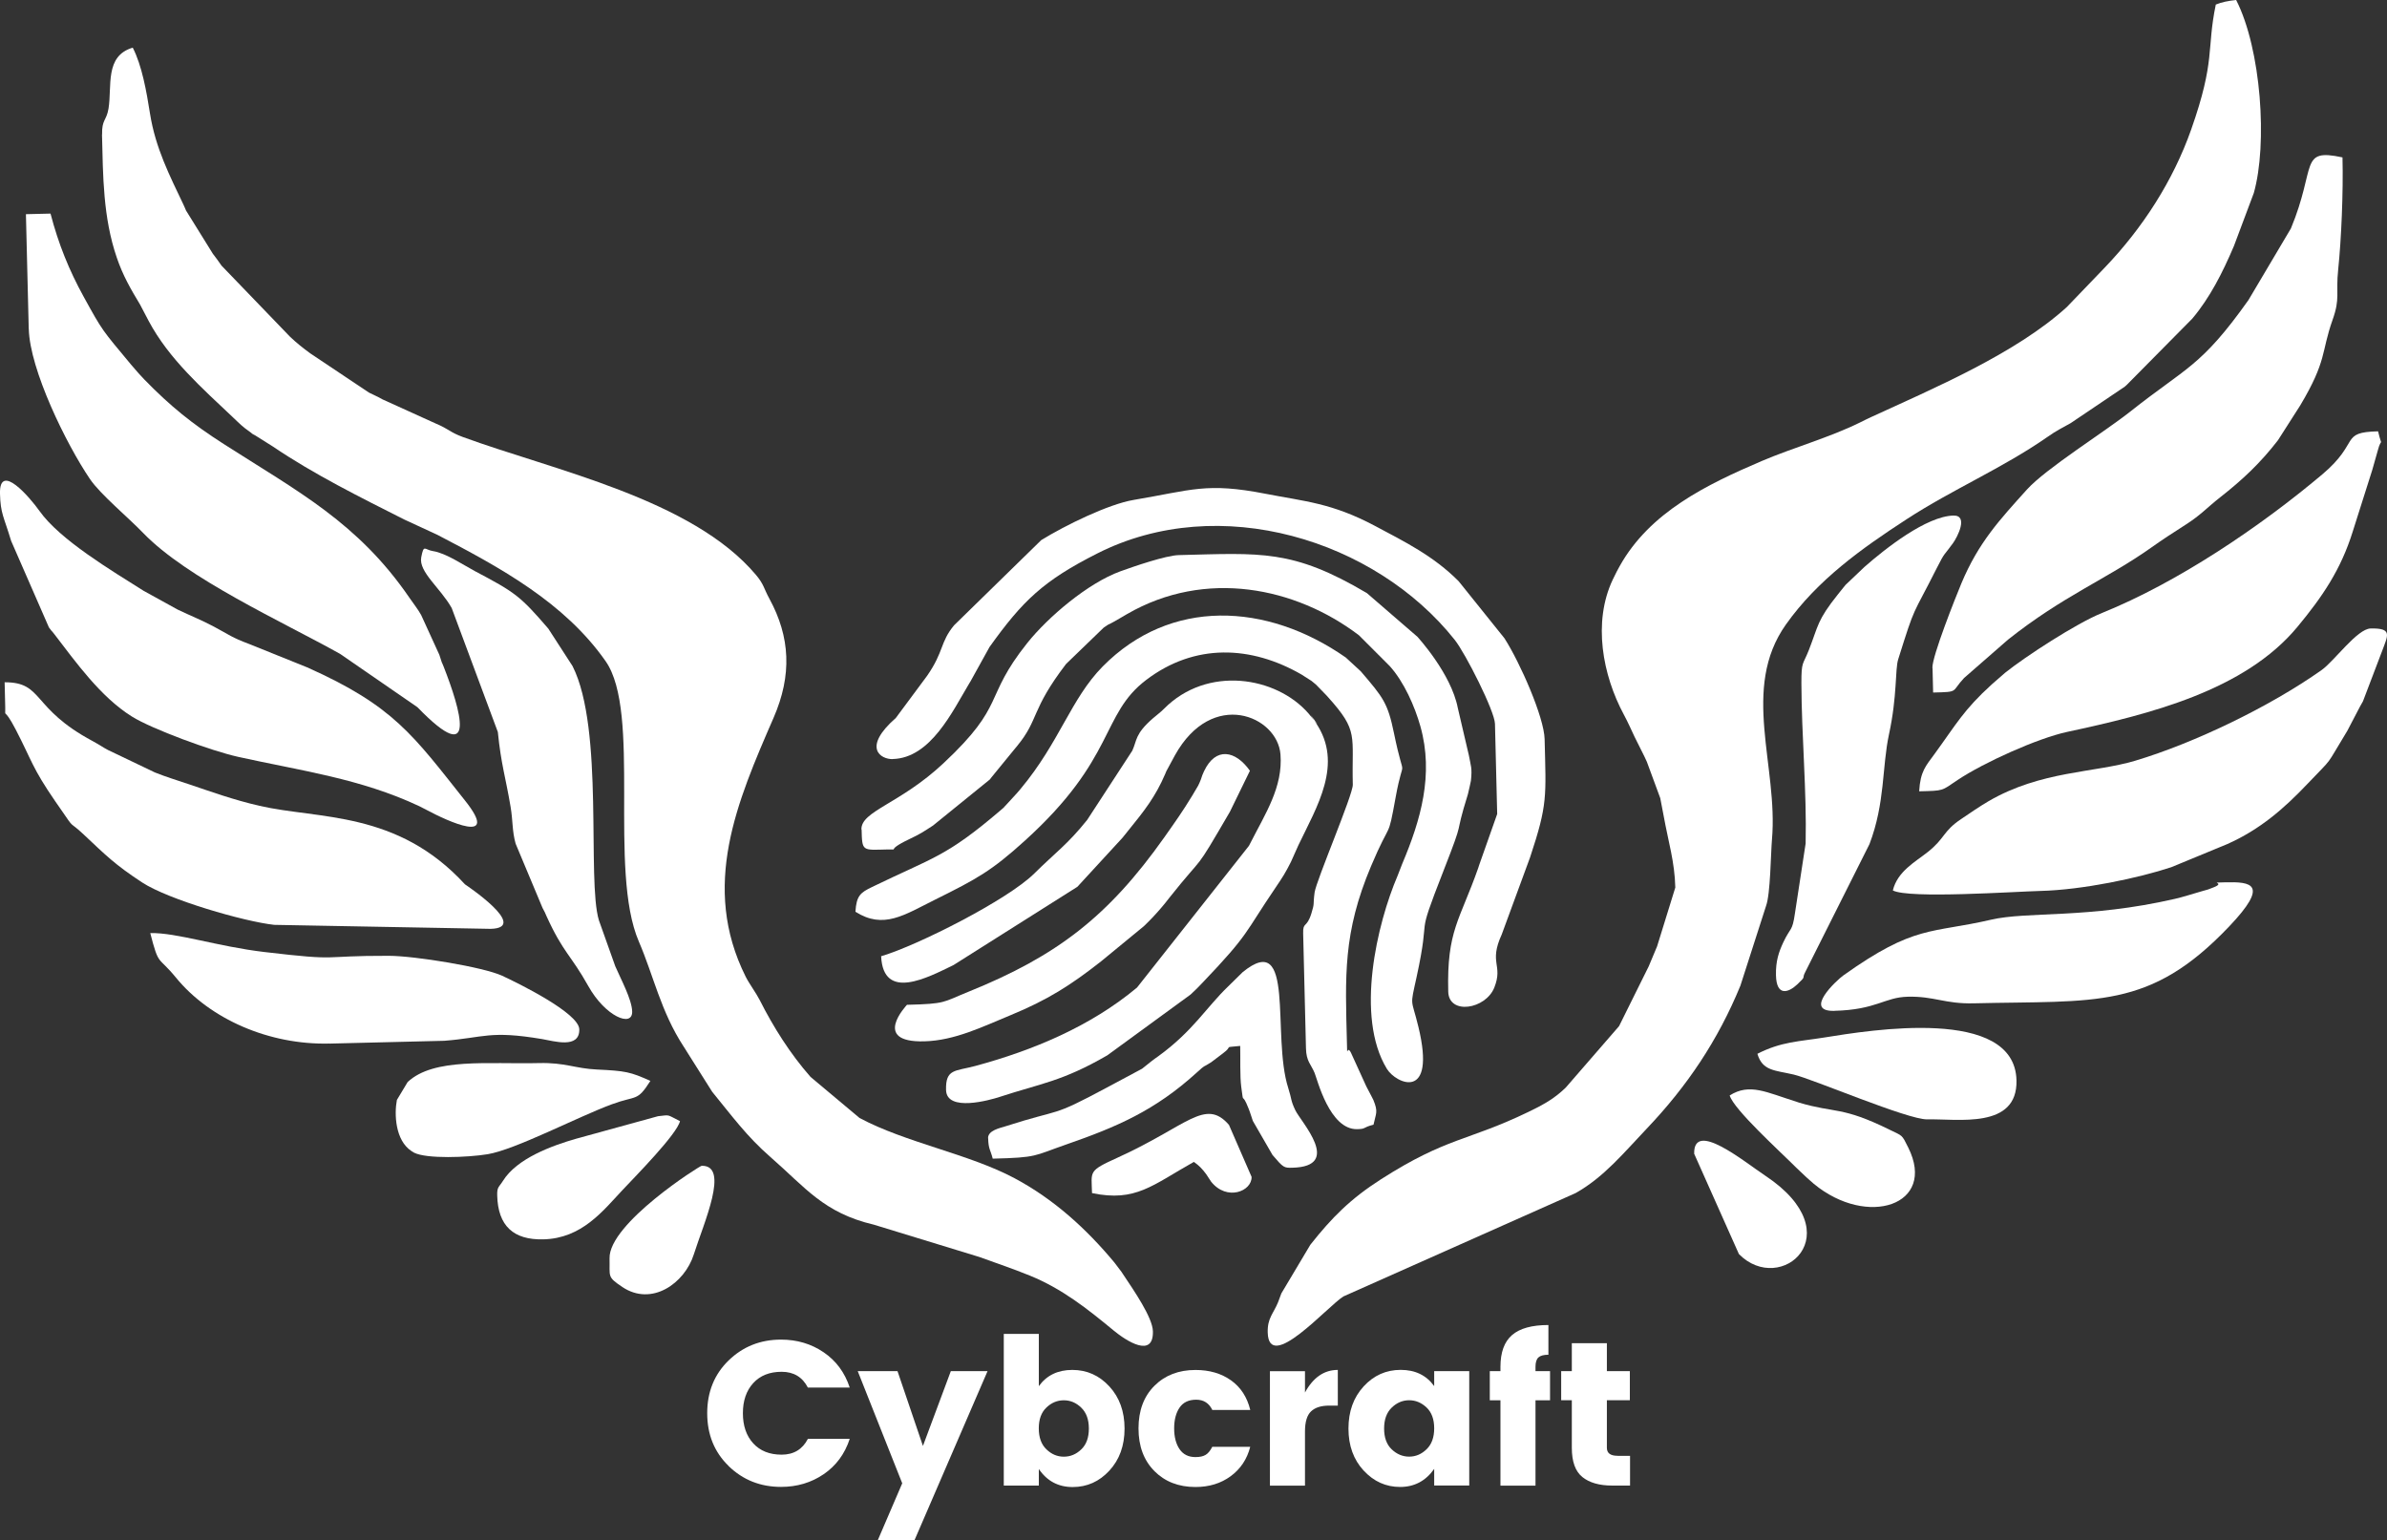 <?xml version="1.0" encoding="UTF-8"?>
<svg id="Calque_1" data-name="Calque 1" xmlns="http://www.w3.org/2000/svg" viewBox="0 0 484.21 312.44">
  <rect x="0" y="0" width="484.21" height="312.44" fill="#333333" stroke="none"/>
  <defs>
    <style>
      .cls-1, .cls-2 {
        fill: #fff;
      }

      .cls-2 {
        fill-rule: evenodd;
      }
    </style>
  </defs>
  <path class="cls-2" d="M449.48,.93c-1.91,9.21-.01,11.19-4.98,25.31-3.69,10.49-9.9,20.06-17.51,28.01l-7.75,8.06c-10.42,9.46-27.09,16.51-39.7,22.31-1.03,.48-1.4,.67-2.26,1.1-6.31,3.1-13.49,5.07-19.94,7.82-11.17,4.78-22.68,10.36-28.79,21.32-.12,.22-.46,.85-.58,1.07-.35,.67-.44,.86-.82,1.66-4.09,8.66-2.05,19.38,2.24,27.36,.89,1.65,1.53,3.14,2.19,4.53,.78,1.64,1.94,3.78,2.49,5.06l2.72,7.38c.08,.32,.64,3.32,.68,3.55,.99,5.46,2.24,9.33,2.37,14.58l-3.69,11.92c-.72,1.68-1.12,2.64-1.7,4.06l-6.02,12.14-10.81,12.46c-.13,.12-.31,.28-.43,.4-.13,.11-.31,.28-.44,.4-2.11,1.85-4.27,2.96-6.73,4.15-12.38,5.98-16.45,5.05-29.97,13.71-6.08,3.9-9.87,7.69-14.25,13.24l-5.87,9.85c-.36,.87-.33,.97-.67,1.8-.96,2.34-2.17,3.21-2.1,6.12,.21,8.36,12.1-5.27,15.36-7.3l47.09-20.96c5.79-3.24,9.92-8.34,14.43-13.07,8.16-8.57,14.44-17.88,19.01-29.02l5.2-16.17c.89-2.4,.95-10.55,1.2-13.48,1.3-14.83-6.38-30.62,2.83-43.61,6.43-9.07,15.32-15.39,24.49-21.36,9.33-6.07,19.44-10.34,28.55-16.68,2.09-1.46,2.65-1.63,4.72-2.81l10.99-7.41c.13-.11,.31-.28,.44-.4l13.24-13.39c3.59-4.26,6.12-9.28,8.44-14.71l4.04-10.77c2.81-9.89,1.52-29.16-3.58-39.16-1.58,.17-2.9,.42-4.14,.93Z"/>
  <path class="cls-2" d="M20.69,27.25c.21,8.43,.2,16.85,3,25.01,1.26,3.7,2.83,6.38,4.73,9.54l1.73,3.3c4.13,7.75,10.82,13.61,17.11,19.57,1.47,1.39,1.83,1.82,3.59,3.06,2.66,1.87-1.81-1.14,1,.65l3.56,2.24c8.26,5.6,17.68,10.27,26.57,14.76l6.77,3.13c12.79,6.67,25.76,13.72,34.1,25.62,7.31,10.42,.48,42.37,6.75,56.9,2.98,6.91,4.45,14.17,9.04,21.22,.1,.15,.23,.35,.33,.51,.1,.15,.22,.36,.32,.52l5.18,8.21c3.92,4.79,7.05,9.09,11.79,13.21,7.16,6.24,10.81,11.35,21.02,13.75l21.39,6.55c3.56,1.31,6.61,2.3,10.22,3.77,6.55,2.66,11.71,6.76,17.01,11.14,2.58,2.13,8.11,5.7,7.97,.16-.07-2.78-3.81-8.21-6.05-11.56-.1-.15-.23-.36-.33-.5l-1.44-1.9c-5.6-6.73-12.19-12.8-20.27-17.1-9.32-4.96-22.05-7.19-31.42-12.21l-9.94-8.33c-4.13-4.69-7.56-10.14-10.32-15.61-.71-1.4-2.14-3.33-2.83-4.71-9.18-18.37-1.76-35.5,5.65-52.53,3.78-8.68,3.38-16.41-.85-24.17-1.16-2.13-1.09-2.88-2.72-4.82-12.94-15.4-41.09-21.24-59.47-27.98-2.64-.97-2.75-1.58-5.51-2.74l-10.78-4.89c-1.45-.81-1.22-.6-2.75-1.38l-11.91-7.96c-1.47-1.08-2.8-2.13-4.1-3.37l-13.89-14.42c-.97-1.36-.79-1.15-1.76-2.41l-5.45-8.78c-.08-.18-.17-.41-.25-.59-.08-.18-.17-.4-.26-.58-2.81-5.92-5.68-11.48-6.79-18.47-.72-4.56-1.63-9.73-3.5-13.39-5.73,1.68-4.18,7.82-4.92,12.37-.41,2.48-1.38,2.18-1.3,5.26Z"/>
  <path class="cls-2" d="M392.02,135.5l.12,4.99c5.39-.13,3.58-.08,6.28-2.95l8.9-7.77c11.18-8.89,20.03-12.29,29.03-18.66,2.46-1.74,4.2-2.87,7.03-4.68,3.03-1.93,4.31-3.44,6.98-5.54,4.52-3.54,8.15-6.94,11.73-11.58l4.52-7.07c5.47-9.17,4.21-10.72,6.55-17.32,1.61-4.53,.62-5.21,1.15-10.27,.63-6.04,1.05-15.71,.87-22.72-8.85-1.89-5.24,1.82-10.46,14.41l-8.62,14.54c-9.65,13.6-12.59,13.58-24,22.64-5.11,4.05-17.09,11.53-20.94,15.8-5.49,6.1-9.8,10.69-13.29,19.03-1.11,2.67-5.94,14.75-5.88,17.15Z"/>
  <path class="cls-2" d="M5.84,66.73c.2,8.25,7.58,23.34,12.42,30.47,2.09,3.08,7.81,7.83,10.75,10.89,8.94,9.28,28.07,17.92,39.98,24.56l15.69,10.82c12.46,12.86,8.65,.28,5.34-8.17-.67-1.7-.09,.05-.9-2.47l-3.69-8.07c-.7-1.25-1.45-2.14-2.37-3.49-10.45-15.25-22.62-21.55-37.7-31.21-6.39-4.1-10.75-7.61-16.03-13.02l-1.2-1.29c-.57-.63-1.06-1.2-1.55-1.79-5.93-7.14-5.68-6.63-9.62-13.79-2.92-5.31-5.1-10.65-6.71-16.84l-4.99,.12,.57,23.29Z"/>
  <path class="cls-2" d="M383.97,180.64c3.24,1.72,24.77,.23,29.96,.1,8.51-.21,19.94-2.63,26.51-4.81l11.31-4.67c6.68-2.95,11.58-7.25,16.24-12.15,5.67-5.96,3.42-3.07,8.19-10.89l2.55-4.88c.12-.22,.48-.83,.6-1.06l3.9-10.24c1.15-3.13,2.17-4.65-2.36-4.54-2.7,.07-7.38,6.63-9.92,8.43-10.43,7.38-25.76,14.79-37.83,18.4-8.26,2.47-19.1,2.01-29.76,8.22-1.75,1.02-3.88,2.49-5.57,3.63-3.69,2.48-3.21,3.86-6.69,6.63-2.55,2.03-6.19,3.94-7.13,7.83Z"/>
  <path class="cls-2" d="M389.31,160.53c5.15-.13,4.45-.06,7.82-2.31,5.28-3.53,16.23-8.46,22.19-9.74,16.64-3.57,35.98-8.35,46.72-21.31,5.1-6.15,8.82-11.63,11.23-19.37l3.96-12.49c.23-.78,.95-3.3,1.09-3.85,.83-3.18,.97-.19,.08-3.96-7.86,.19-3.55,2.19-11.31,8.73-12.71,10.7-29.36,21.93-44.69,28.12-5.21,2.1-15.54,8.83-19.67,12.14l-2.67,2.33c-5.75,5.22-7.21,8.07-11.62,14.12-1.79,2.45-2.89,3.52-3.13,7.58Z"/>
  <path class="cls-2" d="M1.06,143.41c.07,2.69-.48-.44,2.13,4.59,3.3,6.36,3.28,7.67,8.04,14.59l1.03,1.48c3.15,4.6,1.45,2.15,4.75,5.25,4.32,4.07,6.37,6.14,11.86,9.72,5.28,3.45,20.6,7.91,26.76,8.58l43.9,.81c8.07-.2-5.21-9.02-5.21-9.03-13.78-15.02-29.62-13.15-41.69-15.93-5.33-1.23-9.72-2.83-14.47-4.43-2.26-.76-4.33-1.38-6.72-2.33l-9.49-4.54c-.96-.49-2.16-1.3-3.14-1.82-12.57-6.71-9.9-11.96-17.87-11.94l.12,4.99Z"/>
  <path class="cls-2" d="M0,100.16c.1,4.04,.76,4.59,2.26,9.57l7.66,17.54c1,1.36,.22,.23,1.11,1.39,4.26,5.53,9.33,12.72,15.76,16.72,4.06,2.53,16.11,6.96,21.48,8.15,12.91,2.87,24.77,4.38,36.77,10.01l1.64,.84c4.05,2.18,14.96,7.2,7.64-1.99-10.51-13.21-14.41-19.16-32.02-27.01l-11.74-4.73c-3.6-1.34-4.07-1.88-7.19-3.54-2.6-1.38-4.6-2.14-7.3-3.43l-6.93-3.82c-6.46-4.08-16.98-10.34-21.13-16.2C6.11,100.98-.16,93.6,0,100.16Z"/>
  <path class="cls-2" d="M128.24,205.21c-.06-2.47-2.33-6.63-3.43-9.19l-3.32-9.32c-2.48-8.16,1.12-38.76-5.34-51.56l-4.93-7.62c-5.74-6.67-6.75-7.36-14.89-11.66-2.26-1.2-5.87-3.66-8.49-4.06-1.73-.26-1.86-1.51-2.39,1.26-.56,2.96,3.88,6.2,6.18,10.29l9.36,25.15c.66,6.62,1.58,9.17,2.59,15.2,.48,2.84,.29,4.85,1.02,7.46l5.46,13.04c.81,1.56,.12,.15,.82,1.69,3.38,7.42,4.91,7.8,8.46,14.15,3.44,6.17,8.98,8.47,8.9,5.16Z"/>
  <path class="cls-2" d="M360.26,197.86c.11,4.38,2.57,3.5,4.33,1.83,2.01-1.9,.76-.94,1.67-2.61l12.97-25.84c3.19-8.34,2.54-15.72,3.95-22.23,1.72-7.95,1.21-13.14,1.88-15.27,3.61-11.48,2.65-8.22,7.84-18.53,1.69-3.36,1.43-2.45,3.29-5.05,.88-1.23,3.16-5.64,.07-5.57-5.49,.13-13.81,6.69-18.06,10.43l-3.84,3.65c-.16,.18-.59,.73-.74,.92-.11,.13-.26,.32-.37,.46-.11,.13-.26,.32-.37,.46-4.32,5.39-3.98,6.34-5.96,11.39-1.19,3.04-1.51,2.17-1.5,6.7,.03,10.64,1.1,21.96,.86,32.5l-2.17,14.18c-.54,3.79-.89,2.75-2.36,5.88-.9,1.93-1.56,3.79-1.49,6.7Z"/>
  <path class="cls-2" d="M372.09,205.06c8.59-.21,10.15-2.75,14.91-2.86,5.36-.13,7.51,1.48,13.35,1.34,24.91-.61,35.67,1.41,51.86-15.61,8.2-8.63,4.47-9.07-.86-8.94-3.74,.09,.37-.02-2.33,1.03-1.45,.56-.62,.28-2.54,.83-1.85,.54-3.74,1.14-5.26,1.49-17.71,4.08-29.92,2.51-37.35,4.24-12.19,2.83-15.42,.95-29.94,11.3-1.37,.98-8.22,7.34-1.83,7.19Z"/>
  <path class="cls-2" d="M66.82,211.71l23.29-.57c8.19-.64,9.16-2.14,19.85-.35,2.34,.39,7.65,2.06,7.55-1.99-.08-3.3-12.45-9.38-15.66-10.86-3.81-1.76-17.66-4.02-22.96-4.04-14.58-.04-9.14,1.13-25.26-.77-9.51-1.12-17.85-3.97-23.15-3.84,1.78,6.89,1.5,4.49,5.21,9.03,6.89,8.43,18.92,13.68,31.12,13.38Z"/>
  <path class="cls-2" d="M131.92,219.27c-4.06-1.83-5.07-2.03-10.81-2.3-4.41-.2-6.48-1.44-11.75-1.31-10.25,.25-21.37-1.13-26.67,3.85l-2.18,3.63c-.55,2.86-.35,8.18,2.94,10.36,.15,.1,.35,.24,.51,.32,2.52,1.32,10.94,.99,14.96,.33,5.63-.93,18.3-7.59,25.19-10.13,5.06-1.87,5.09-.45,7.82-4.74Z"/>
  <path class="cls-2" d="M356.49,213.77c1.03,3.51,3.53,3.33,7.36,4.22,3.8,.88,23.19,9.18,27.09,9.09,6.14-.15,18.36,2.06,18.11-7.93-.37-15.04-29.74-10.16-38.97-8.68-5.15,.83-8.71,.82-13.59,3.31Z"/>
  <path class="cls-2" d="M100.86,242.5c.15,6.2,3.3,9.07,9.37,8.92,7.8-.19,12.07-5.77,16-9.95,2.75-2.93,11.06-11.34,11.71-14.03-2.81-1.4-1.91-1.27-4.46-1l-16.55,4.55c-5,1.43-12.06,4.01-14.9,8.56-.81,1.3-1.22,1.2-1.17,2.94Z"/>
  <path class="cls-2" d="M350.87,222.23c.85,2.88,10.29,11.42,13.59,14.73l1.71,1.62c.13,.12,.31,.28,.43,.4l1.33,1.17c10.83,8.97,24.99,4.37,19.17-7.34-1.36-2.73-1.07-2.29-3.83-3.65-9.7-4.78-10.95-3.28-18.34-5.48-.2-.06-.41-.15-.61-.21-5.98-1.85-9.38-3.81-13.45-1.24Z"/>
  <path class="cls-2" d="M123.65,255.26c.09,3.78-.55,3.71,2.58,5.82,5.98,4.02,12.65-.74,14.51-6.6,2.01-6.36,7.35-18.12,1.59-17.98-.38,0-18.85,11.71-18.68,18.77Z"/>
  <path class="cls-2" d="M343.67,234.06l9.07,20.34c8.46,8.62,23.2-4.03,5.37-15.88-4.34-2.88-14.61-11.38-14.44-4.46Z"/>
  <g>
    <path class="cls-2" d="M181.09,153.98c7.7-.19,12.15-9.72,15.5-15.3,.09-.15,.22-.36,.31-.51l3.83-6.92c6.73-9.39,10.89-13.43,21.87-18.98,24.79-12.55,56.4-2.74,72.5,17.54,2.18,2.74,8.1,14.45,8.16,17.02l.45,18.3-3.65,10.34c-.07,.2-.13,.42-.2,.62-3.75,10.68-6.39,12.67-6.08,25.08,.12,4.79,7.6,3.59,9.35-.84,1.83-4.64-1.18-4.9,1.5-10.76l5.75-15.64c3.6-10.83,3.23-12.27,2.95-24-.11-4.42-4.95-15.46-8.15-20.45l-9.29-11.57c-5.1-5.14-10.96-8.02-16.95-11.21-8.82-4.69-14.29-4.98-22.22-6.53-12.06-2.35-14.92-.74-26.76,1.25-5.12,.86-13.89,5.16-18.74,8.15l-17.68,17.28c-2.87,3.46-2.02,5.27-5.46,10.23l-6.36,8.57c-6.88,6.04-3.08,8.41-.61,8.35Z"/>
    <path class="cls-2" d="M174.78,168.29c.11,4.44,.11,4.16,5.09,4.04,3.14-.08-.81,.48,4.61-2.11,2.35-1.12,2.76-1.44,4.79-2.75l11.52-9.34c.11-.14,.25-.33,.36-.47l4.48-5.48c.15-.19,.59-.73,.75-.91,4.43-5.41,2.69-7.18,9.88-16.58l7.62-7.36c1.68-1.15,.37-.24,2.12-1.23,1.18-.66,1.45-.85,2.65-1.54,15.9-9.18,34.16-5.45,47.01,4.31l6.24,6.24c2.9,3.21,5.08,8.15,6.23,12.23,2.76,9.8,.06,19.04-3.69,27.91l-.92,2.37c-4.19,9.77-8.64,28.6-2.2,39.19,1.86,3.06,10.09,6.72,6.41-8.49-1.45-6-1.74-3.85-.39-10.02,3.12-14.31-.51-6.35,5.46-21.6,4.63-11.84,1.96-5.92,4.97-15.59,.11-.35,.61-2.69,.61-2.72,.29-2.64-.03-3-.41-5.14l-2.25-9.63c-1.35-6.99-8.1-14.32-8.19-14.44l-10.25-8.86c-15.09-8.94-21.5-8.12-38.15-7.71-2.64,.06-9.15,2.31-11.89,3.3-6.55,2.39-14.62,9.23-18.86,14.54-9.02,11.31-4.12,12.34-17.02,24.41-8.82,8.26-16.72,9.66-16.62,13.42Z"/>
    <path class="cls-2" d="M173.52,184.96c5.71,3.62,9.86,.68,16.18-2.46,8.59-4.26,11.49-5.88,18.18-11.94,18.53-16.77,15.37-25.58,24.61-32.61,9.87-7.51,21.31-7,31.53-1.11l2.02,1.29c.19,.15,.73,.59,.91,.75l2.05,2.11c.12,.13,.28,.31,.4,.44,6.28,6.97,4.77,7.66,5.02,17.76,.05,2.01-7.43,19.47-7.75,21.86-.36,2.69,.06,1.97-.65,4.25-.97,3.12-1.74,1.6-1.67,4.09l.57,23.29c.06,2.64,1.02,3.22,1.75,4.98,.55,1.32,3.05,11.54,8.64,11.41,1.91-.05,.96-.31,3.31-.91,.49-2.35,.99-2.53-.03-5.02l-.57-1.11c-.12-.23-.47-.89-.59-1.12-.09-.17-.2-.38-.29-.56l-2.9-6.36c-1.11-2.69-.92,1.35-1.01-2.35-.34-13.68-.84-22.35,4.9-35.95,4.09-9.69,3.33-4.88,4.98-13.95,1.74-9.56,1.93-1.96-.34-13.01-1.26-6.13-2.19-7.24-6.74-12.55l-3.03-2.79c-16.05-11.21-35.6-12.09-49.32,1.82-6.46,6.56-8.72,15.31-16.62,24.79-.11,.13-.27,.32-.38,.45-.11,.13-.27,.32-.39,.45l-1.99,2.17c-1.15,1.19-.2,.34-1.25,1.24-11.21,9.6-13.75,9.6-26.21,15.66-2.26,1.1-3.12,1.72-3.31,4.97Z"/>
    <path class="cls-2" d="M178.74,193.99c.43,9.18,9.45,4.32,14.68,1.79l25.13-15.88,9.16-9.96c.11-.13,.26-.33,.37-.46l.74-.92c3.32-4.09,5.55-6.91,7.53-11.52,.08-.18,.16-.41,.24-.58l1.74-3.22c7.55-13.62,20.82-8.01,21.42-.19,.51,6.62-3.05,11.96-6.12,18-.08,.17-.2,.38-.28,.54l-22.7,28.75c-9.45,7.89-21.13,12.75-32.78,15.9-4.12,1.11-6.07,.54-5.96,4.88,.11,4.55,8.98,2.03,10.86,1.41,8.4-2.76,12.66-3.12,21.85-8.44l16.9-12.34c1.06-.97,1.48-1.41,2.51-2.49,9.52-9.98,8.29-9.74,14.76-19.25,1.36-2,1.97-2.95,3.09-5.18l1.53-3.42c3.69-7.71,9.19-16.48,3.5-24.79-3.1-4.52,2.47,3.13-.71-.96l-.75-.91c-6.56-7.56-20.59-9.8-29.33-.96-.73,.74-1.41,1.21-2.24,1.93-3.69,3.21-3.21,4.45-4.19,6.57l-9.15,14.04c-4.03,5.03-6.34,6.52-10.75,10.89-5.38,5.33-23.74,14.62-31.03,16.76Z"/>
    <path class="cls-2" d="M200.45,230.91c.06,2.25,.45,2.28,.93,4.14,9.16-.22,8.25-.56,14.9-2.87,10.22-3.55,18-6.87,26.48-14.59,1.96-1.78,1.02-.86,2.92-2.09l2.38-1.8c2.29-1.67-.21-1.12,3.52-1.52,.06,2.35-.08,6.14,.21,8.31,.56,4.15-.01,.57,1.49,4.4,.08,.19,.16,.41,.23,.61,.23,.6,.38,1.2,.63,1.89l3.99,6.91c2.22,2.6,2.31,2.63,4.03,2.59,10.27-.25,1.71-9.3,.58-11.7-.98-2.09-.64-2.02-1.42-4.48-3.41-10.64,1.56-32.32-9.25-23.49l-2.94,2.89c-4.38,4.2-7.12,9.04-14.15,14.15-.7,.51-.57,.38-1.45,1.06-.13,.1-1.85,1.48-1.85,1.48l-7.1,3.8c-11.78,6.32-8.72,4.06-20.7,7.91-1.03,.33-3.49,.81-3.45,2.4Z"/>
    <path class="cls-2" d="M183.97,203.85c-.06,.1-7.29,7.67,3.51,7.4,6.22-.15,11.95-3.02,17.48-5.29,7.53-3.1,12.19-6.06,18.39-10.93l8.7-7.15c1.37-1.32,2.38-2.39,3.63-3.86,.85-1,.66-.8,1.48-1.84,7.7-9.68,4.66-4.33,12.33-17.5l4.06-8.32c-2.92-4.13-6.94-4.91-9.3,.08-.61,1.29-.39,1.17-.93,2.36-.08,.17-.18,.39-.26,.56l-1.23,2.08c-2.03,3.33-3.44,5.29-5.65,8.43-11.38,16.08-21.79,24.06-39.65,31.29-5.43,2.2-4.57,2.48-12.54,2.68Z"/>
    <path class="cls-2" d="M221.53,242.04c8.86,1.84,12.2-1.59,20.65-6.33,1.1,.77,1.69,1.41,2.5,2.49,.11,.14,.23,.36,.33,.5,.15,.2,.52,.82,.67,1.02,3.19,4,8.29,1.95,8.21-.97l-4.59-10.55c-4.82-5.54-8.45,.23-22.56,6.63-6.06,2.75-5.33,2.7-5.22,7.21Z"/>
  </g>
  <g>
    <path class="cls-1" d="M147.81,297.4c-2.9-2.81-4.35-6.39-4.35-10.71s1.45-7.9,4.35-10.71c2.9-2.81,6.44-4.22,10.63-4.22,3.24,0,6.13,.86,8.65,2.58,2.52,1.72,4.28,4.1,5.28,7.15h-8.49c-1.11-2.14-2.88-3.2-5.32-3.2s-4.36,.76-5.76,2.29c-1.4,1.53-2.1,3.56-2.1,6.11s.7,4.59,2.1,6.12c1.4,1.53,3.32,2.29,5.76,2.29s4.22-1.07,5.32-3.2h8.49c-1,3.05-2.76,5.44-5.28,7.16-2.52,1.72-5.41,2.58-8.65,2.58-4.19,0-7.73-1.41-10.63-4.22Z"/>
    <path class="cls-1" d="M183.02,300.91l-9.03-22.76h8.07l5.16,15.18,5.66-15.18h7.45l-14.81,34.28h-7.45l4.95-11.52Z"/>
    <path class="cls-1" d="M210.73,281.2c1.58-2.19,3.85-3.29,6.8-3.29s5.46,1.12,7.51,3.35c2.05,2.23,3.08,5.08,3.08,8.55s-1.03,6.31-3.08,8.53c-2.05,2.22-4.53,3.33-7.45,3.33s-5.2-1.22-6.86-3.66v3.37h-7.11v-30.78h7.11v10.61Zm8.61,12.83c1.03-.98,1.54-2.39,1.54-4.22s-.51-3.24-1.54-4.24c-1.03-1-2.2-1.5-3.54-1.5s-2.51,.49-3.54,1.48c-1.03,.98-1.54,2.39-1.54,4.22s.51,3.25,1.54,4.24c1.03,1,2.2,1.5,3.54,1.5s2.51-.49,3.54-1.48Z"/>
    <path class="cls-1" d="M234.17,298.42c-2.15-2.16-3.22-5.05-3.22-8.65s1.07-6.48,3.22-8.63c2.15-2.15,4.93-3.22,8.34-3.22,2.83,0,5.23,.7,7.2,2.1,1.97,1.4,3.27,3.4,3.91,6.01h-7.7c-.67-1.39-1.75-2.08-3.27-2.08s-2.64,.53-3.37,1.6c-.73,1.07-1.1,2.48-1.1,4.22s.37,3.15,1.1,4.22,1.81,1.6,3.22,1.6c.89,0,1.58-.15,2.08-.46,.5-.3,.94-.85,1.33-1.62h7.7c-.64,2.5-1.96,4.48-3.95,5.95-2,1.47-4.38,2.2-7.16,2.2-3.41,0-6.19-1.08-8.34-3.24Z"/>
    <path class="cls-1" d="M264.72,278.16v4.33c1.66-3.05,3.88-4.58,6.66-4.58v7.24h-1.75c-1.64,0-2.86,.39-3.68,1.17-.82,.78-1.23,2.14-1.23,4.08v10.98h-7.11v-23.21h7.11Z"/>
    <path class="cls-1" d="M276.62,298.33c-2.05-2.22-3.08-5.06-3.08-8.53s1.03-6.32,3.08-8.55c2.05-2.23,4.55-3.35,7.51-3.35s5.22,1.1,6.8,3.29v-3.04h7.11v23.21h-7.11v-3.37c-1.72,2.44-4.02,3.66-6.91,3.66s-5.35-1.11-7.4-3.33Zm12.77-4.33c1.03-1,1.54-2.41,1.54-4.24s-.51-3.24-1.54-4.22c-1.03-.98-2.21-1.48-3.54-1.48s-2.51,.5-3.54,1.5c-1.03,1-1.54,2.41-1.54,4.24s.51,3.24,1.54,4.22c1.03,.98,2.21,1.48,3.54,1.48s2.51-.5,3.54-1.5Z"/>
    <path class="cls-1" d="M314.43,278.16v5.91h-2.95v17.31h-7.11v-17.31h-2.16v-5.91h2.16v-.87c0-2.94,.78-5.09,2.35-6.45,1.57-1.36,4.03-2.04,7.38-2.04v6.03c-.94,0-1.62,.18-2.02,.54-.4,.36-.6,1-.6,1.91v.87h2.95Z"/>
    <path class="cls-1" d="M328.12,295.34h2.54v6.03h-3.62c-2.61,0-4.62-.58-6.05-1.73-1.43-1.15-2.14-3.13-2.14-5.93v-9.65h-2.16v-5.91h2.16v-5.66h7.11v5.66h4.66v5.91h-4.66v9.65c0,1.08,.72,1.62,2.16,1.62Z"/>
  </g>
</svg>